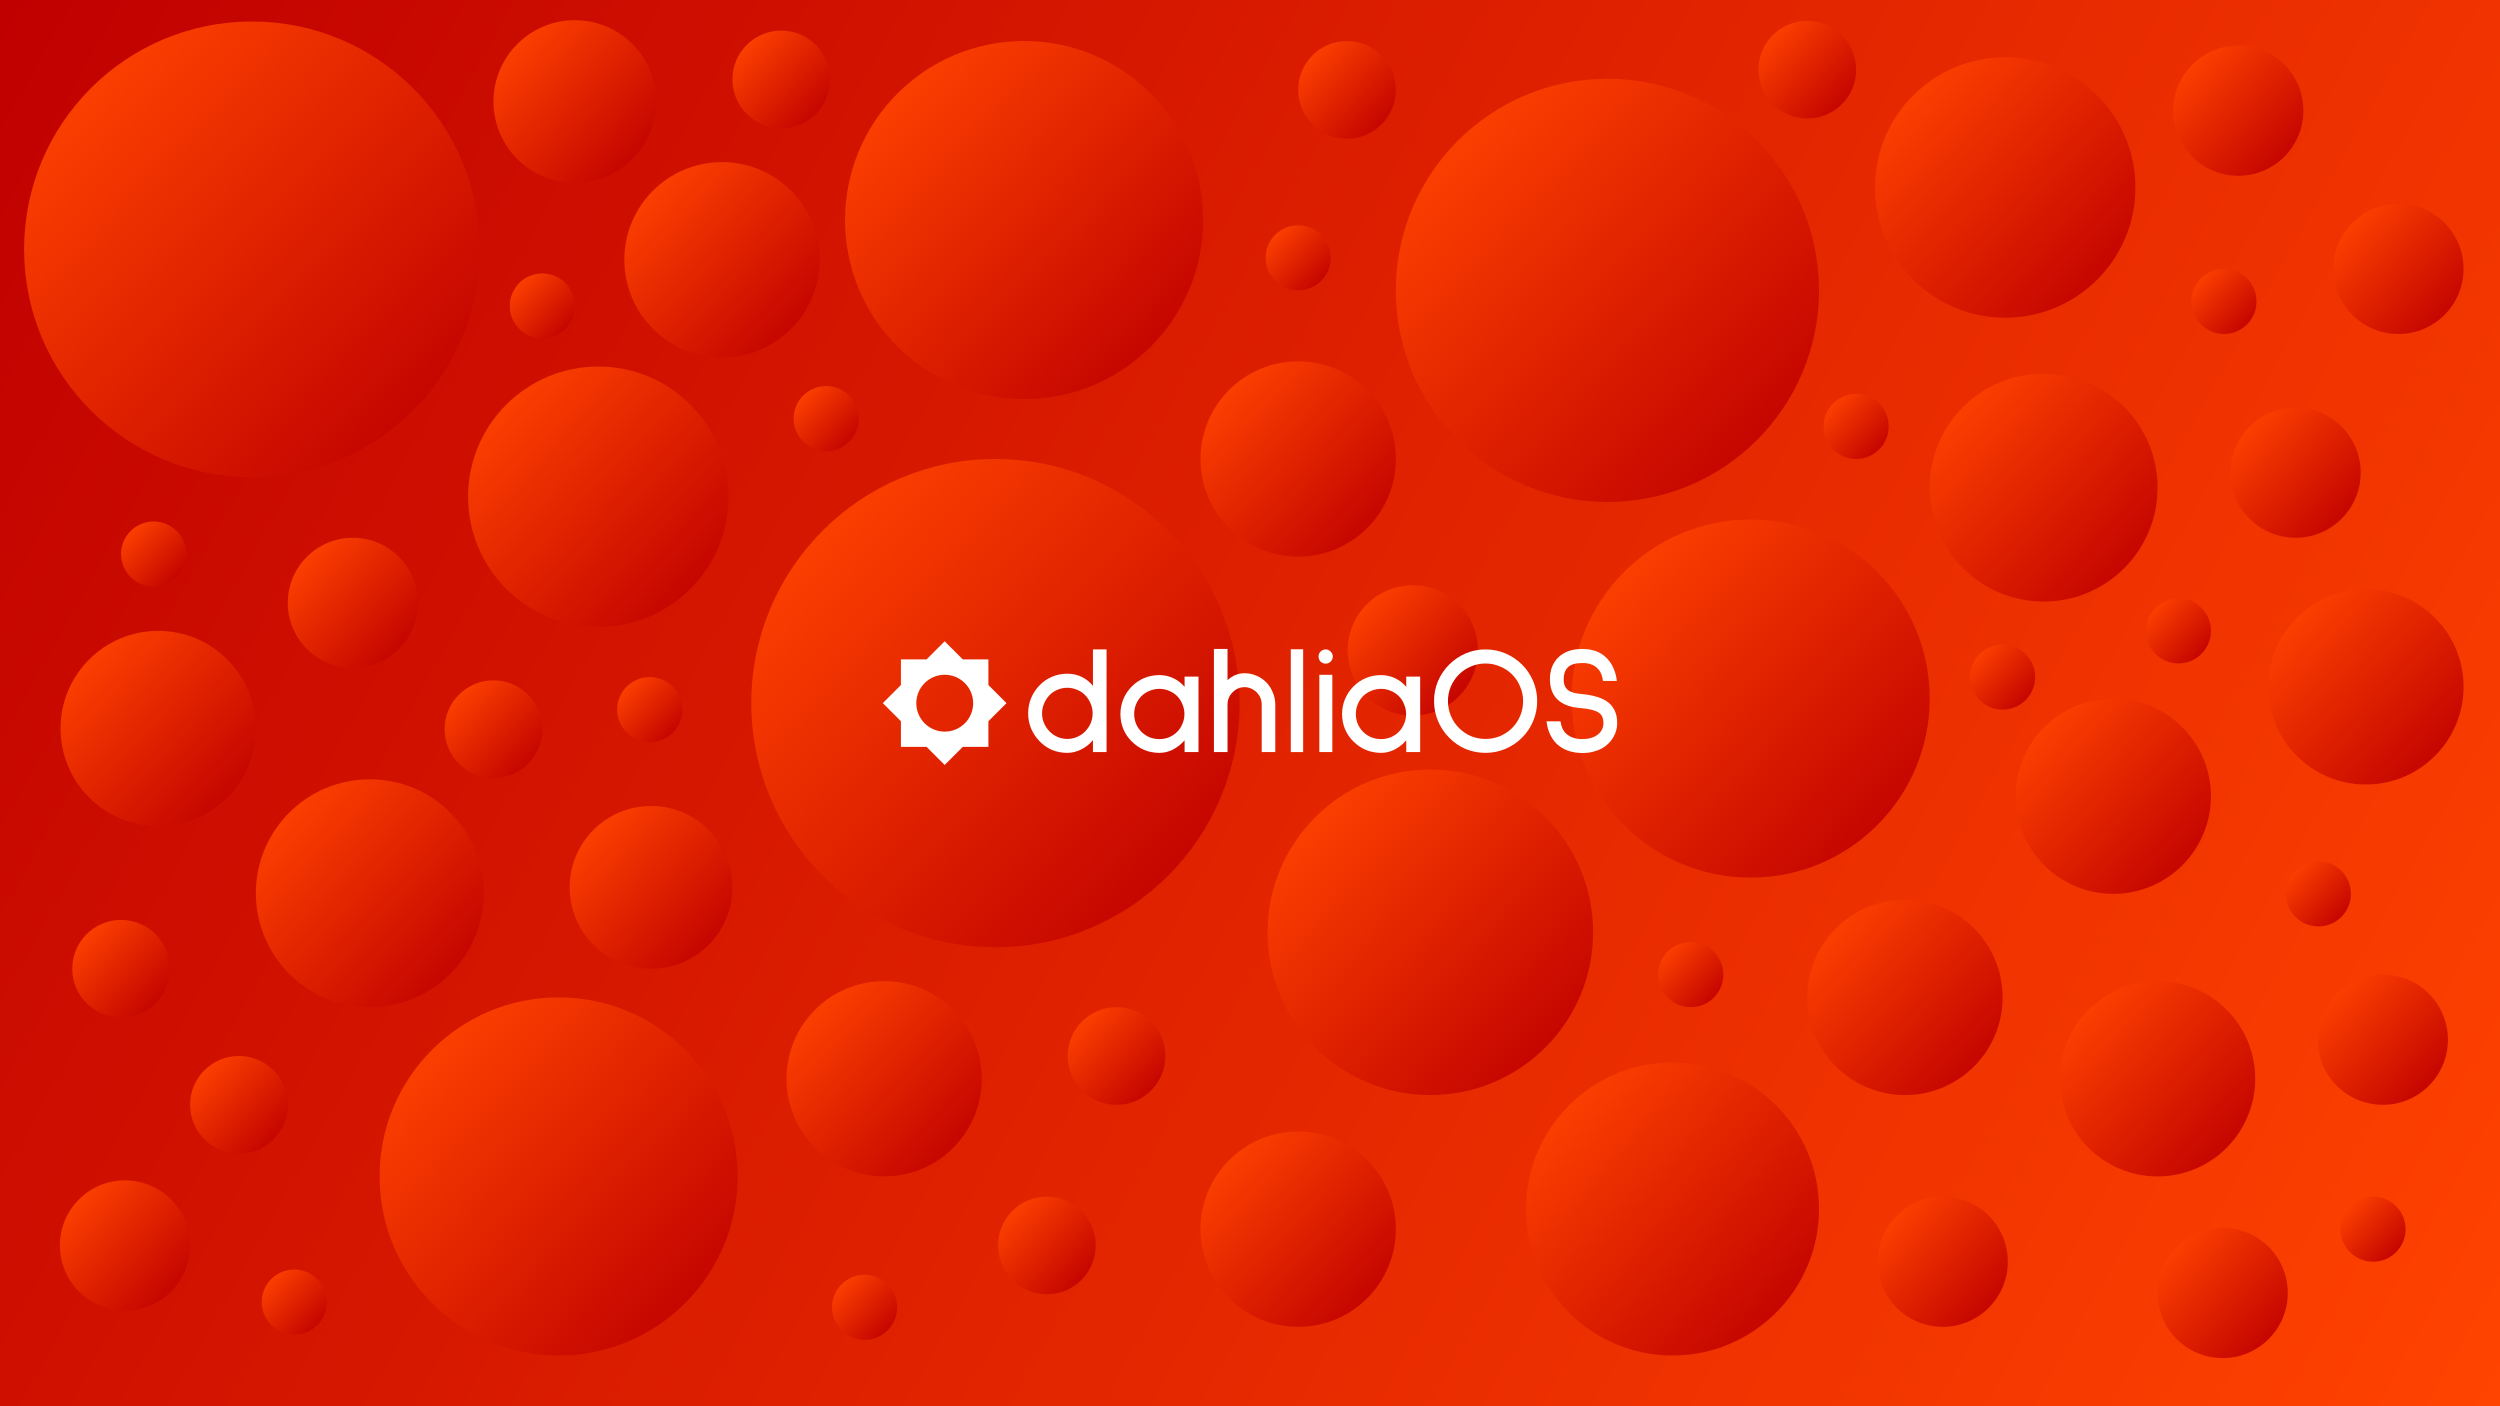 <svg width="3840" height="2160" viewBox="0 0 3840 2160" fill="none" xmlns="http://www.w3.org/2000/svg">
<rect x="0" y="0" width="3840" height="2160" fill="#333333" stroke="none"/>
<g clip-path="url(#clip0_1_6)">
<rect width="3840" height="2160" fill="url(#paint0_linear_1_6)"/>
<circle cx="387" cy="383" r="350" fill="url(#paint1_linear_1_6)"/>
<circle cx="919" cy="763" r="200" fill="url(#paint2_linear_1_6)"/>
<circle cx="1994" cy="1888" r="150" fill="url(#paint3_linear_1_6)"/>
<circle cx="2197" cy="1432" r="250" fill="url(#paint4_linear_1_6)"/>
<circle cx="2569" cy="1857" r="225" fill="url(#paint5_linear_1_6)"/>
<circle cx="883" cy="156" r="125" fill="url(#paint6_linear_1_6)"/>
<circle cx="1000" cy="1363" r="125" fill="url(#paint7_linear_1_6)"/>
<circle cx="542" cy="926" r="100" fill="url(#paint8_linear_1_6)"/>
<circle cx="1573" cy="338" r="275" fill="url(#paint9_linear_1_6)"/>
<circle cx="2689" cy="1073" r="275" fill="url(#paint10_linear_1_6)"/>
<circle cx="3080" cy="288" r="200" fill="url(#paint11_linear_1_6)"/>
<circle cx="858" cy="1807" r="275" fill="url(#paint12_linear_1_6)"/>
<circle cx="3139" cy="749" r="175" fill="url(#paint13_linear_1_6)"/>
<circle cx="2069" cy="138" r="75" fill="url(#paint14_linear_1_6)"/>
<circle cx="833" cy="470" r="50" fill="url(#paint15_linear_1_6)"/>
<circle cx="2469" cy="446" r="325" fill="url(#paint16_linear_1_6)"/>
<circle cx="1529" cy="1080" r="375" fill="url(#paint17_linear_1_6)"/>
<circle cx="243" cy="1119" r="150" fill="url(#paint18_linear_1_6)"/>
<circle cx="1358" cy="1657" r="150" fill="url(#paint19_linear_1_6)"/>
<circle cx="1109" cy="399" r="150" fill="url(#paint20_linear_1_6)"/>
<circle cx="3634" cy="1055" r="150" fill="url(#paint21_linear_1_6)"/>
<circle cx="3314" cy="1657" r="150" fill="url(#paint22_linear_1_6)"/>
<circle cx="3645" cy="1888" r="50" fill="url(#paint23_linear_1_6)"/>
<circle cx="2597" cy="1497" r="50" fill="url(#paint24_linear_1_6)"/>
<circle cx="1994" cy="396" r="50" fill="url(#paint25_linear_1_6)"/>
<circle cx="3561" cy="1373" r="50" fill="url(#paint26_linear_1_6)"/>
<circle cx="3076" cy="1040" r="50" fill="url(#paint27_linear_1_6)"/>
<circle cx="3346" cy="969" r="50" fill="url(#paint28_linear_1_6)"/>
<circle cx="998" cy="1090" r="50" fill="url(#paint29_linear_1_6)"/>
<circle cx="236" cy="851" r="50" fill="url(#paint30_linear_1_6)"/>
<circle cx="3416" cy="463" r="50" fill="url(#paint31_linear_1_6)"/>
<circle cx="2926" cy="1532" r="150" fill="url(#paint32_linear_1_6)"/>
<circle cx="1994" cy="705" r="150" fill="url(#paint33_linear_1_6)"/>
<circle cx="3438" cy="170" r="100" fill="url(#paint34_linear_1_6)"/>
<circle cx="1715" cy="1622" r="75" fill="url(#paint35_linear_1_6)"/>
<circle cx="568" cy="1372" r="175" fill="url(#paint36_linear_1_6)"/>
<circle cx="186" cy="1488" r="75" fill="url(#paint37_linear_1_6)"/>
<circle cx="1608" cy="1913" r="75" fill="url(#paint38_linear_1_6)"/>
<circle cx="2776" cy="107" r="75" fill="url(#paint39_linear_1_6)"/>
<circle cx="1200" cy="122" r="75" fill="url(#paint40_linear_1_6)"/>
<circle cx="367" cy="1697" r="75" fill="url(#paint41_linear_1_6)"/>
<circle cx="2984" cy="1938" r="100" fill="url(#paint42_linear_1_6)"/>
<circle cx="1269" cy="643" r="50" fill="url(#paint43_linear_1_6)"/>
<circle cx="3526" cy="726" r="100" fill="url(#paint44_linear_1_6)"/>
<circle cx="3660" cy="1597" r="100" fill="url(#paint45_linear_1_6)"/>
<circle cx="3684" cy="413" r="100" fill="url(#paint46_linear_1_6)"/>
<circle cx="3246" cy="1223" r="150" fill="url(#paint47_linear_1_6)"/>
<circle cx="758" cy="1120" r="75" fill="url(#paint48_linear_1_6)"/>
<circle cx="1328" cy="2008" r="50" fill="url(#paint49_linear_1_6)"/>
<circle cx="2851" cy="655" r="50" fill="url(#paint50_linear_1_6)"/>
<circle cx="192" cy="1913" r="100" fill="url(#paint51_linear_1_6)"/>
<circle cx="452" cy="2000" r="50" fill="url(#paint52_linear_1_6)"/>
<circle cx="2170" cy="999" r="100" fill="url(#paint53_linear_1_6)"/>
<circle cx="3414" cy="1986" r="100" fill="url(#paint54_linear_1_6)"/>
<path fill-rule="evenodd" clip-rule="evenodd" d="M1451 985L1478.82 1012.82H1518.18V1052.18L1546 1080L1518.18 1107.82V1147.18H1478.82L1451 1175L1423.18 1147.18H1383.82V1107.82L1356 1080L1383.82 1052.18V1012.82H1423.18L1451 985ZM1451.1 1123.77C1475.22 1123.77 1494.77 1104.22 1494.77 1080.1C1494.77 1055.99 1475.22 1036.44 1451.1 1036.44C1426.99 1036.44 1407.44 1055.99 1407.44 1080.1C1407.44 1104.22 1426.99 1123.77 1451.1 1123.77Z" fill="white"/>
<path d="M1678.76 1155.21V1136.92C1673.7 1142.94 1667.68 1147.69 1660.71 1151.17C1653.9 1154.65 1646.78 1156.4 1639.34 1156.4C1630.95 1156.4 1623.11 1154.89 1615.83 1151.88C1608.54 1148.72 1602.21 1144.28 1596.83 1138.58C1591.28 1132.88 1586.93 1126.39 1583.76 1119.11C1580.75 1111.67 1579.25 1103.83 1579.25 1095.6C1579.25 1087.36 1580.75 1079.6 1583.76 1072.32C1586.93 1064.88 1591.28 1058.31 1596.83 1052.61C1602.21 1046.91 1608.54 1042.55 1615.83 1039.55C1623.11 1036.38 1630.95 1034.8 1639.34 1034.8C1647.57 1034.8 1655.01 1036.46 1661.66 1039.78C1668.47 1043.11 1674.17 1047.7 1678.76 1053.56V997.508H1699.66V1155.21H1678.76ZM1639.34 1056.41C1634.11 1056.41 1629.13 1057.44 1624.38 1059.5C1619.63 1061.4 1615.51 1064.17 1612.03 1067.81C1608.54 1071.45 1605.77 1075.72 1603.71 1080.63C1601.65 1085.38 1600.63 1090.37 1600.63 1095.6C1600.63 1106.2 1604.43 1115.47 1612.03 1123.38C1615.51 1127.02 1619.63 1129.87 1624.38 1131.93C1629.13 1133.99 1634.11 1135.02 1639.34 1135.02C1644.56 1135.02 1649.55 1133.99 1654.3 1131.93C1659.21 1129.87 1663.4 1127.02 1666.89 1123.38C1674.49 1115.47 1678.29 1106.2 1678.29 1095.6C1678.29 1090.37 1677.26 1085.38 1675.2 1080.63C1673.14 1075.72 1670.37 1071.45 1666.89 1067.81C1663.4 1064.17 1659.21 1061.4 1654.3 1059.5C1649.55 1057.44 1644.56 1056.41 1639.34 1056.41Z" fill="white"/>
<path d="M1819.52 1155.21V1137.16C1814.46 1143.02 1808.6 1147.69 1801.95 1151.17C1795.3 1154.65 1788.25 1156.4 1780.81 1156.4C1772.58 1156.4 1764.82 1154.89 1757.54 1151.88C1750.41 1148.87 1744.08 1144.6 1738.54 1139.06C1732.99 1133.67 1728.64 1127.34 1725.47 1120.06C1722.47 1112.62 1720.96 1104.86 1720.96 1096.78C1720.96 1088.71 1722.47 1081.03 1725.47 1073.75C1728.64 1066.3 1732.99 1059.81 1738.54 1054.27C1744.08 1048.73 1750.41 1044.45 1757.54 1041.45C1764.82 1038.44 1772.58 1036.93 1780.81 1036.93C1788.41 1036.93 1795.54 1038.52 1802.19 1041.68C1808.99 1044.85 1814.77 1049.28 1819.52 1054.98V1039.31H1840.9V1155.21H1819.52ZM1780.81 1058.07C1775.59 1058.07 1770.52 1059.1 1765.61 1061.16C1760.86 1063.06 1756.74 1065.75 1753.26 1069.23C1749.78 1072.72 1747.01 1076.91 1744.95 1081.82C1743.05 1086.57 1742.1 1091.56 1742.1 1096.78C1742.1 1102.01 1743.05 1107 1744.95 1111.75C1747.01 1116.5 1749.78 1120.61 1753.26 1124.1C1756.74 1127.58 1760.86 1130.35 1765.61 1132.41C1770.52 1134.31 1775.59 1135.26 1780.81 1135.26C1786.04 1135.26 1791.02 1134.31 1795.77 1132.41C1800.52 1130.35 1804.64 1127.58 1808.12 1124.1C1811.61 1120.61 1814.3 1116.5 1816.2 1111.75C1818.26 1107 1819.29 1102.01 1819.29 1096.78C1819.29 1091.56 1818.26 1086.57 1816.2 1081.82C1814.3 1076.91 1811.61 1072.72 1808.12 1069.23C1804.64 1065.75 1800.52 1063.06 1795.77 1061.16C1791.02 1059.1 1786.04 1058.07 1780.81 1058.07Z" fill="white"/>
<path d="M1937.97 1155.21V1082.3C1937.97 1074.85 1935.36 1068.52 1930.13 1063.3C1927.76 1060.92 1924.91 1059.02 1921.58 1057.6C1918.42 1056.17 1915.17 1055.46 1911.85 1055.46C1904.72 1055.46 1898.55 1058.07 1893.32 1063.3C1888.1 1068.52 1885.48 1074.85 1885.48 1082.3V1155.21H1864.58V996.796H1885.48V1044.77C1893.08 1037.65 1901.87 1034.08 1911.85 1034.08C1918.18 1034.08 1924.2 1035.35 1929.9 1037.88C1935.6 1040.26 1940.66 1043.66 1945.1 1048.1C1949.37 1052.53 1952.7 1057.75 1955.07 1063.77C1957.6 1069.63 1958.87 1075.8 1958.87 1082.3V1155.21H1937.97Z" fill="white"/>
<path d="M1982.64 1155.21V997.271H2001.64V1155.21H1982.64Z" fill="white"/>
<path d="M2036.24 1019.36C2033.23 1019.36 2030.62 1018.33 2028.4 1016.27C2026.34 1014.05 2025.31 1011.44 2025.31 1008.43C2025.31 1005.42 2026.34 1002.89 2028.4 1000.83C2030.62 998.617 2033.23 997.508 2036.24 997.508C2039.25 997.508 2041.78 998.617 2043.84 1000.83C2046.06 1002.89 2047.16 1005.42 2047.16 1008.43C2047.16 1011.44 2046.06 1014.05 2043.84 1016.27C2041.78 1018.33 2039.25 1019.36 2036.24 1019.36ZM2026.5 1155.21V1036.46H2046.45V1155.21H2026.5Z" fill="white"/>
<path d="M2160 1155.21V1137.16C2154.94 1143.02 2149.08 1147.69 2142.43 1151.17C2135.78 1154.65 2128.73 1156.4 2121.29 1156.4C2113.06 1156.4 2105.3 1154.89 2098.01 1151.88C2090.89 1148.87 2084.56 1144.6 2079.01 1139.06C2073.47 1133.67 2069.12 1127.34 2065.95 1120.06C2062.94 1112.62 2061.44 1104.86 2061.44 1096.78C2061.44 1088.71 2062.94 1081.03 2065.95 1073.75C2069.12 1066.3 2073.47 1059.81 2079.01 1054.27C2084.56 1048.73 2090.89 1044.45 2098.01 1041.45C2105.3 1038.44 2113.06 1036.93 2121.29 1036.93C2128.89 1036.93 2136.01 1038.52 2142.66 1041.68C2149.47 1044.85 2155.25 1049.28 2160 1054.98V1039.31H2181.38V1155.21H2160ZM2121.29 1058.07C2116.06 1058.07 2111 1059.1 2106.09 1061.16C2101.34 1063.06 2097.22 1065.75 2093.74 1069.23C2090.26 1072.72 2087.49 1076.91 2085.43 1081.82C2083.53 1086.57 2082.58 1091.56 2082.58 1096.78C2082.58 1102.01 2083.53 1107 2085.43 1111.75C2087.49 1116.5 2090.26 1120.61 2093.74 1124.1C2097.22 1127.58 2101.34 1130.35 2106.09 1132.41C2111 1134.31 2116.06 1135.26 2121.29 1135.26C2126.51 1135.26 2131.5 1134.31 2136.25 1132.41C2141 1130.35 2145.12 1127.58 2148.6 1124.1C2152.09 1120.61 2154.78 1116.5 2156.68 1111.75C2158.74 1107 2159.76 1102.01 2159.76 1096.78C2159.76 1091.56 2158.74 1086.57 2156.68 1081.82C2154.78 1076.91 2152.09 1072.72 2148.6 1069.23C2145.12 1065.75 2141 1063.06 2136.25 1061.16C2131.5 1059.1 2126.51 1058.07 2121.29 1058.07Z" fill="white"/>
<path d="M2281.78 1156.4C2271.01 1156.4 2260.8 1154.42 2251.14 1150.46C2241.64 1146.34 2233.25 1140.56 2225.96 1133.12C2218.68 1125.84 2212.98 1117.37 2208.86 1107.71C2204.75 1097.89 2202.69 1087.6 2202.69 1076.83C2202.69 1066.07 2204.67 1055.93 2208.63 1046.43C2212.74 1036.77 2218.52 1028.22 2225.96 1020.78C2233.25 1013.5 2241.64 1007.8 2251.14 1003.68C2260.8 999.567 2271.01 997.508 2281.78 997.508C2292.54 997.508 2302.75 999.567 2312.41 1003.68C2322.07 1007.8 2330.54 1013.5 2337.83 1020.78C2345.11 1028.07 2350.81 1036.54 2354.93 1046.2C2359.04 1055.85 2361.1 1066.07 2361.1 1076.83C2361.1 1087.6 2359.04 1097.89 2354.93 1107.71C2350.81 1117.37 2345.11 1125.84 2337.83 1133.12C2330.54 1140.4 2322.07 1146.1 2312.41 1150.22C2302.75 1154.34 2292.54 1156.4 2281.78 1156.4ZM2281.78 1019.12C2274.02 1019.12 2266.58 1020.62 2259.45 1023.63C2252.48 1026.48 2246.31 1030.6 2240.93 1035.98C2235.54 1041.37 2231.35 1047.62 2228.34 1054.75C2225.49 1061.71 2224.06 1069.07 2224.06 1076.83C2224.06 1084.75 2225.57 1092.35 2228.58 1099.63C2231.58 1106.76 2235.7 1112.93 2240.93 1118.16C2246.31 1123.54 2252.48 1127.74 2259.45 1130.75C2266.58 1133.6 2274.02 1135.02 2281.78 1135.02C2289.53 1135.02 2296.9 1133.6 2303.86 1130.75C2310.99 1127.74 2317.24 1123.54 2322.63 1118.16C2327.85 1112.93 2331.97 1106.76 2334.98 1099.63C2337.98 1092.35 2339.49 1084.75 2339.49 1076.83C2339.49 1069.07 2337.98 1061.71 2334.98 1054.75C2332.13 1047.62 2328.01 1041.37 2322.63 1035.98C2317.24 1030.6 2310.99 1026.48 2303.86 1023.63C2296.9 1020.62 2289.53 1019.12 2281.78 1019.12Z" fill="white"/>
<path d="M2462.17 1045.96C2461.37 1039.78 2459.71 1034.72 2457.18 1030.76C2454.33 1026.48 2450.77 1023.4 2446.49 1021.5C2442.37 1019.44 2437.07 1018.41 2430.58 1018.41C2419.81 1018.41 2412.29 1020.7 2408.02 1025.3C2403.9 1029.41 2401.84 1035.35 2401.84 1043.11C2401.84 1047.54 2402.47 1051.18 2403.74 1054.03C2405.01 1056.72 2406.91 1058.94 2409.44 1060.68C2413.24 1063.37 2419.49 1065.12 2428.2 1065.91C2437.07 1066.7 2444.51 1067.97 2450.53 1069.71C2456.7 1071.29 2462.09 1073.51 2466.68 1076.36C2478.24 1083.64 2484.02 1095.04 2484.02 1110.56C2484.02 1116.57 2482.83 1122.27 2480.45 1127.66C2478.08 1133.04 2474.75 1137.87 2470.48 1142.15C2465.41 1147.05 2459.39 1150.7 2452.43 1153.07C2445.62 1155.45 2438.49 1156.63 2431.05 1156.63C2414.27 1156.63 2400.89 1151.88 2390.92 1142.38C2382.37 1133.83 2377.22 1122.43 2375.48 1108.18L2375.95 1107.95H2396.85C2398.12 1116.34 2400.97 1122.59 2405.4 1126.71C2411.58 1132.41 2419.89 1135.26 2430.34 1135.26C2440.32 1135.26 2448.23 1132.96 2454.09 1128.37C2459.95 1123.78 2462.88 1117.84 2462.88 1110.56C2462.88 1107.23 2462.4 1104.38 2461.45 1102.01C2460.66 1099.47 2459.08 1097.26 2456.7 1095.36C2451.32 1091.24 2441.27 1088.63 2426.54 1087.52C2411.5 1086.25 2400.1 1081.9 2392.34 1074.46C2384.58 1067.02 2380.7 1056.57 2380.7 1043.11C2380.7 1029.49 2384.9 1018.49 2393.29 1010.1C2402.16 1001.23 2414.51 996.796 2430.34 996.796C2446.81 996.796 2459.63 1001.78 2468.82 1011.76C2476.89 1020.47 2481.8 1031.87 2483.54 1045.96H2462.17Z" fill="white"/>
</g>
<defs>
<linearGradient id="paint0_linear_1_6" x1="0" y1="0" x2="3840" y2="2160" gradientUnits="userSpaceOnUse">
<stop stop-color="#C00000"/>
<stop offset="1" stop-color="#FF4300"/>
</linearGradient>
<linearGradient id="paint1_linear_1_6" x1="91.833" y1="101.833" x2="693.833" y2="673.5" gradientUnits="userSpaceOnUse">
<stop stop-color="#FF4300"/>
<stop offset="1" stop-color="#C00000"/>
</linearGradient>
<linearGradient id="paint2_linear_1_6" x1="750.333" y1="602.333" x2="1094.33" y2="929" gradientUnits="userSpaceOnUse">
<stop stop-color="#FF4300"/>
<stop offset="1" stop-color="#C00000"/>
</linearGradient>
<linearGradient id="paint3_linear_1_6" x1="1867.5" y1="1767.5" x2="2125.5" y2="2012.5" gradientUnits="userSpaceOnUse">
<stop stop-color="#FF4300"/>
<stop offset="1" stop-color="#C00000"/>
</linearGradient>
<linearGradient id="paint4_linear_1_6" x1="1986.17" y1="1231.17" x2="2416.17" y2="1639.5" gradientUnits="userSpaceOnUse">
<stop stop-color="#FF4300"/>
<stop offset="1" stop-color="#C00000"/>
</linearGradient>
<linearGradient id="paint5_linear_1_6" x1="2379.25" y1="1676.25" x2="2766.25" y2="2043.75" gradientUnits="userSpaceOnUse">
<stop stop-color="#FF4300"/>
<stop offset="1" stop-color="#C00000"/>
</linearGradient>
<linearGradient id="paint6_linear_1_6" x1="777.583" y1="55.583" x2="992.583" y2="259.75" gradientUnits="userSpaceOnUse">
<stop stop-color="#FF4300"/>
<stop offset="1" stop-color="#C00000"/>
</linearGradient>
<linearGradient id="paint7_linear_1_6" x1="894.583" y1="1262.58" x2="1109.58" y2="1466.75" gradientUnits="userSpaceOnUse">
<stop stop-color="#FF4300"/>
<stop offset="1" stop-color="#C00000"/>
</linearGradient>
<linearGradient id="paint8_linear_1_6" x1="457.667" y1="845.667" x2="629.667" y2="1009" gradientUnits="userSpaceOnUse">
<stop stop-color="#FF4300"/>
<stop offset="1" stop-color="#C00000"/>
</linearGradient>
<linearGradient id="paint9_linear_1_6" x1="1341.08" y1="117.083" x2="1814.08" y2="566.25" gradientUnits="userSpaceOnUse">
<stop stop-color="#FF4300"/>
<stop offset="1" stop-color="#C00000"/>
</linearGradient>
<linearGradient id="paint10_linear_1_6" x1="2457.08" y1="852.083" x2="2930.08" y2="1301.25" gradientUnits="userSpaceOnUse">
<stop stop-color="#FF4300"/>
<stop offset="1" stop-color="#C00000"/>
</linearGradient>
<linearGradient id="paint11_linear_1_6" x1="2911.33" y1="127.333" x2="3255.33" y2="454" gradientUnits="userSpaceOnUse">
<stop stop-color="#FF4300"/>
<stop offset="1" stop-color="#C00000"/>
</linearGradient>
<linearGradient id="paint12_linear_1_6" x1="626.083" y1="1586.08" x2="1099.08" y2="2035.25" gradientUnits="userSpaceOnUse">
<stop stop-color="#FF4300"/>
<stop offset="1" stop-color="#C00000"/>
</linearGradient>
<linearGradient id="paint13_linear_1_6" x1="2991.42" y1="608.417" x2="3292.42" y2="894.25" gradientUnits="userSpaceOnUse">
<stop stop-color="#FF4300"/>
<stop offset="1" stop-color="#C00000"/>
</linearGradient>
<linearGradient id="paint14_linear_1_6" x1="2005.75" y1="77.75" x2="2134.75" y2="200.25" gradientUnits="userSpaceOnUse">
<stop stop-color="#FF4300"/>
<stop offset="1" stop-color="#C00000"/>
</linearGradient>
<linearGradient id="paint15_linear_1_6" x1="790.833" y1="429.833" x2="876.833" y2="511.5" gradientUnits="userSpaceOnUse">
<stop stop-color="#FF4300"/>
<stop offset="1" stop-color="#C00000"/>
</linearGradient>
<linearGradient id="paint16_linear_1_6" x1="2194.92" y1="184.917" x2="2753.92" y2="715.75" gradientUnits="userSpaceOnUse">
<stop stop-color="#FF4300"/>
<stop offset="1" stop-color="#C00000"/>
</linearGradient>
<linearGradient id="paint17_linear_1_6" x1="1212.75" y1="778.75" x2="1857.75" y2="1391.25" gradientUnits="userSpaceOnUse">
<stop stop-color="#FF4300"/>
<stop offset="1" stop-color="#C00000"/>
</linearGradient>
<linearGradient id="paint18_linear_1_6" x1="116.5" y1="998.5" x2="374.5" y2="1243.5" gradientUnits="userSpaceOnUse">
<stop stop-color="#FF4300"/>
<stop offset="1" stop-color="#C00000"/>
</linearGradient>
<linearGradient id="paint19_linear_1_6" x1="1231.5" y1="1536.5" x2="1489.5" y2="1781.5" gradientUnits="userSpaceOnUse">
<stop stop-color="#FF4300"/>
<stop offset="1" stop-color="#C00000"/>
</linearGradient>
<linearGradient id="paint20_linear_1_6" x1="982.5" y1="278.5" x2="1240.5" y2="523.5" gradientUnits="userSpaceOnUse">
<stop stop-color="#FF4300"/>
<stop offset="1" stop-color="#C00000"/>
</linearGradient>
<linearGradient id="paint21_linear_1_6" x1="3507.5" y1="934.5" x2="3765.5" y2="1179.5" gradientUnits="userSpaceOnUse">
<stop stop-color="#FF4300"/>
<stop offset="1" stop-color="#C00000"/>
</linearGradient>
<linearGradient id="paint22_linear_1_6" x1="3187.5" y1="1536.5" x2="3445.5" y2="1781.5" gradientUnits="userSpaceOnUse">
<stop stop-color="#FF4300"/>
<stop offset="1" stop-color="#C00000"/>
</linearGradient>
<linearGradient id="paint23_linear_1_6" x1="3602.83" y1="1847.83" x2="3688.83" y2="1929.5" gradientUnits="userSpaceOnUse">
<stop stop-color="#FF4300"/>
<stop offset="1" stop-color="#C00000"/>
</linearGradient>
<linearGradient id="paint24_linear_1_6" x1="2554.83" y1="1456.83" x2="2640.83" y2="1538.5" gradientUnits="userSpaceOnUse">
<stop stop-color="#FF4300"/>
<stop offset="1" stop-color="#C00000"/>
</linearGradient>
<linearGradient id="paint25_linear_1_6" x1="1951.83" y1="355.833" x2="2037.83" y2="437.5" gradientUnits="userSpaceOnUse">
<stop stop-color="#FF4300"/>
<stop offset="1" stop-color="#C00000"/>
</linearGradient>
<linearGradient id="paint26_linear_1_6" x1="3518.83" y1="1332.83" x2="3604.83" y2="1414.5" gradientUnits="userSpaceOnUse">
<stop stop-color="#FF4300"/>
<stop offset="1" stop-color="#C00000"/>
</linearGradient>
<linearGradient id="paint27_linear_1_6" x1="3033.83" y1="999.833" x2="3119.83" y2="1081.5" gradientUnits="userSpaceOnUse">
<stop stop-color="#FF4300"/>
<stop offset="1" stop-color="#C00000"/>
</linearGradient>
<linearGradient id="paint28_linear_1_6" x1="3303.83" y1="928.833" x2="3389.83" y2="1010.5" gradientUnits="userSpaceOnUse">
<stop stop-color="#FF4300"/>
<stop offset="1" stop-color="#C00000"/>
</linearGradient>
<linearGradient id="paint29_linear_1_6" x1="955.833" y1="1049.83" x2="1041.83" y2="1131.5" gradientUnits="userSpaceOnUse">
<stop stop-color="#FF4300"/>
<stop offset="1" stop-color="#C00000"/>
</linearGradient>
<linearGradient id="paint30_linear_1_6" x1="193.833" y1="810.833" x2="279.833" y2="892.5" gradientUnits="userSpaceOnUse">
<stop stop-color="#FF4300"/>
<stop offset="1" stop-color="#C00000"/>
</linearGradient>
<linearGradient id="paint31_linear_1_6" x1="3373.83" y1="422.833" x2="3459.83" y2="504.5" gradientUnits="userSpaceOnUse">
<stop stop-color="#FF4300"/>
<stop offset="1" stop-color="#C00000"/>
</linearGradient>
<linearGradient id="paint32_linear_1_6" x1="2799.5" y1="1411.5" x2="3057.5" y2="1656.5" gradientUnits="userSpaceOnUse">
<stop stop-color="#FF4300"/>
<stop offset="1" stop-color="#C00000"/>
</linearGradient>
<linearGradient id="paint33_linear_1_6" x1="1867.5" y1="584.5" x2="2125.5" y2="829.5" gradientUnits="userSpaceOnUse">
<stop stop-color="#FF4300"/>
<stop offset="1" stop-color="#C00000"/>
</linearGradient>
<linearGradient id="paint34_linear_1_6" x1="3353.67" y1="89.667" x2="3525.67" y2="253" gradientUnits="userSpaceOnUse">
<stop stop-color="#FF4300"/>
<stop offset="1" stop-color="#C00000"/>
</linearGradient>
<linearGradient id="paint35_linear_1_6" x1="1651.75" y1="1561.75" x2="1780.75" y2="1684.25" gradientUnits="userSpaceOnUse">
<stop stop-color="#FF4300"/>
<stop offset="1" stop-color="#C00000"/>
</linearGradient>
<linearGradient id="paint36_linear_1_6" x1="420.417" y1="1231.42" x2="721.417" y2="1517.25" gradientUnits="userSpaceOnUse">
<stop stop-color="#FF4300"/>
<stop offset="1" stop-color="#C00000"/>
</linearGradient>
<linearGradient id="paint37_linear_1_6" x1="122.75" y1="1427.75" x2="251.75" y2="1550.25" gradientUnits="userSpaceOnUse">
<stop stop-color="#FF4300"/>
<stop offset="1" stop-color="#C00000"/>
</linearGradient>
<linearGradient id="paint38_linear_1_6" x1="1544.75" y1="1852.75" x2="1673.75" y2="1975.25" gradientUnits="userSpaceOnUse">
<stop stop-color="#FF4300"/>
<stop offset="1" stop-color="#C00000"/>
</linearGradient>
<linearGradient id="paint39_linear_1_6" x1="2712.75" y1="46.75" x2="2841.75" y2="169.25" gradientUnits="userSpaceOnUse">
<stop stop-color="#FF4300"/>
<stop offset="1" stop-color="#C00000"/>
</linearGradient>
<linearGradient id="paint40_linear_1_6" x1="1136.75" y1="61.75" x2="1265.75" y2="184.25" gradientUnits="userSpaceOnUse">
<stop stop-color="#FF4300"/>
<stop offset="1" stop-color="#C00000"/>
</linearGradient>
<linearGradient id="paint41_linear_1_6" x1="303.75" y1="1636.75" x2="432.75" y2="1759.25" gradientUnits="userSpaceOnUse">
<stop stop-color="#FF4300"/>
<stop offset="1" stop-color="#C00000"/>
</linearGradient>
<linearGradient id="paint42_linear_1_6" x1="2899.67" y1="1857.67" x2="3071.67" y2="2021" gradientUnits="userSpaceOnUse">
<stop stop-color="#FF4300"/>
<stop offset="1" stop-color="#C00000"/>
</linearGradient>
<linearGradient id="paint43_linear_1_6" x1="1226.83" y1="602.833" x2="1312.83" y2="684.5" gradientUnits="userSpaceOnUse">
<stop stop-color="#FF4300"/>
<stop offset="1" stop-color="#C00000"/>
</linearGradient>
<linearGradient id="paint44_linear_1_6" x1="3441.67" y1="645.667" x2="3613.67" y2="809" gradientUnits="userSpaceOnUse">
<stop stop-color="#FF4300"/>
<stop offset="1" stop-color="#C00000"/>
</linearGradient>
<linearGradient id="paint45_linear_1_6" x1="3575.67" y1="1516.67" x2="3747.67" y2="1680" gradientUnits="userSpaceOnUse">
<stop stop-color="#FF4300"/>
<stop offset="1" stop-color="#C00000"/>
</linearGradient>
<linearGradient id="paint46_linear_1_6" x1="3599.67" y1="332.667" x2="3771.67" y2="496" gradientUnits="userSpaceOnUse">
<stop stop-color="#FF4300"/>
<stop offset="1" stop-color="#C00000"/>
</linearGradient>
<linearGradient id="paint47_linear_1_6" x1="3119.5" y1="1102.5" x2="3377.5" y2="1347.5" gradientUnits="userSpaceOnUse">
<stop stop-color="#FF4300"/>
<stop offset="1" stop-color="#C00000"/>
</linearGradient>
<linearGradient id="paint48_linear_1_6" x1="694.75" y1="1059.75" x2="823.75" y2="1182.25" gradientUnits="userSpaceOnUse">
<stop stop-color="#FF4300"/>
<stop offset="1" stop-color="#C00000"/>
</linearGradient>
<linearGradient id="paint49_linear_1_6" x1="1285.83" y1="1967.83" x2="1371.83" y2="2049.5" gradientUnits="userSpaceOnUse">
<stop stop-color="#FF4300"/>
<stop offset="1" stop-color="#C00000"/>
</linearGradient>
<linearGradient id="paint50_linear_1_6" x1="2808.83" y1="614.833" x2="2894.83" y2="696.5" gradientUnits="userSpaceOnUse">
<stop stop-color="#FF4300"/>
<stop offset="1" stop-color="#C00000"/>
</linearGradient>
<linearGradient id="paint51_linear_1_6" x1="107.667" y1="1832.67" x2="279.667" y2="1996" gradientUnits="userSpaceOnUse">
<stop stop-color="#FF4300"/>
<stop offset="1" stop-color="#C00000"/>
</linearGradient>
<linearGradient id="paint52_linear_1_6" x1="409.833" y1="1959.83" x2="495.833" y2="2041.5" gradientUnits="userSpaceOnUse">
<stop stop-color="#FF4300"/>
<stop offset="1" stop-color="#C00000"/>
</linearGradient>
<linearGradient id="paint53_linear_1_6" x1="2085.67" y1="918.667" x2="2257.67" y2="1082" gradientUnits="userSpaceOnUse">
<stop stop-color="#FF4300"/>
<stop offset="1" stop-color="#C00000"/>
</linearGradient>
<linearGradient id="paint54_linear_1_6" x1="3329.67" y1="1905.67" x2="3501.67" y2="2069" gradientUnits="userSpaceOnUse">
<stop stop-color="#FF4300"/>
<stop offset="1" stop-color="#C00000"/>
</linearGradient>
<clipPath id="clip0_1_6">
<rect width="3840" height="2160" fill="white"/>
</clipPath>
</defs>
</svg>
